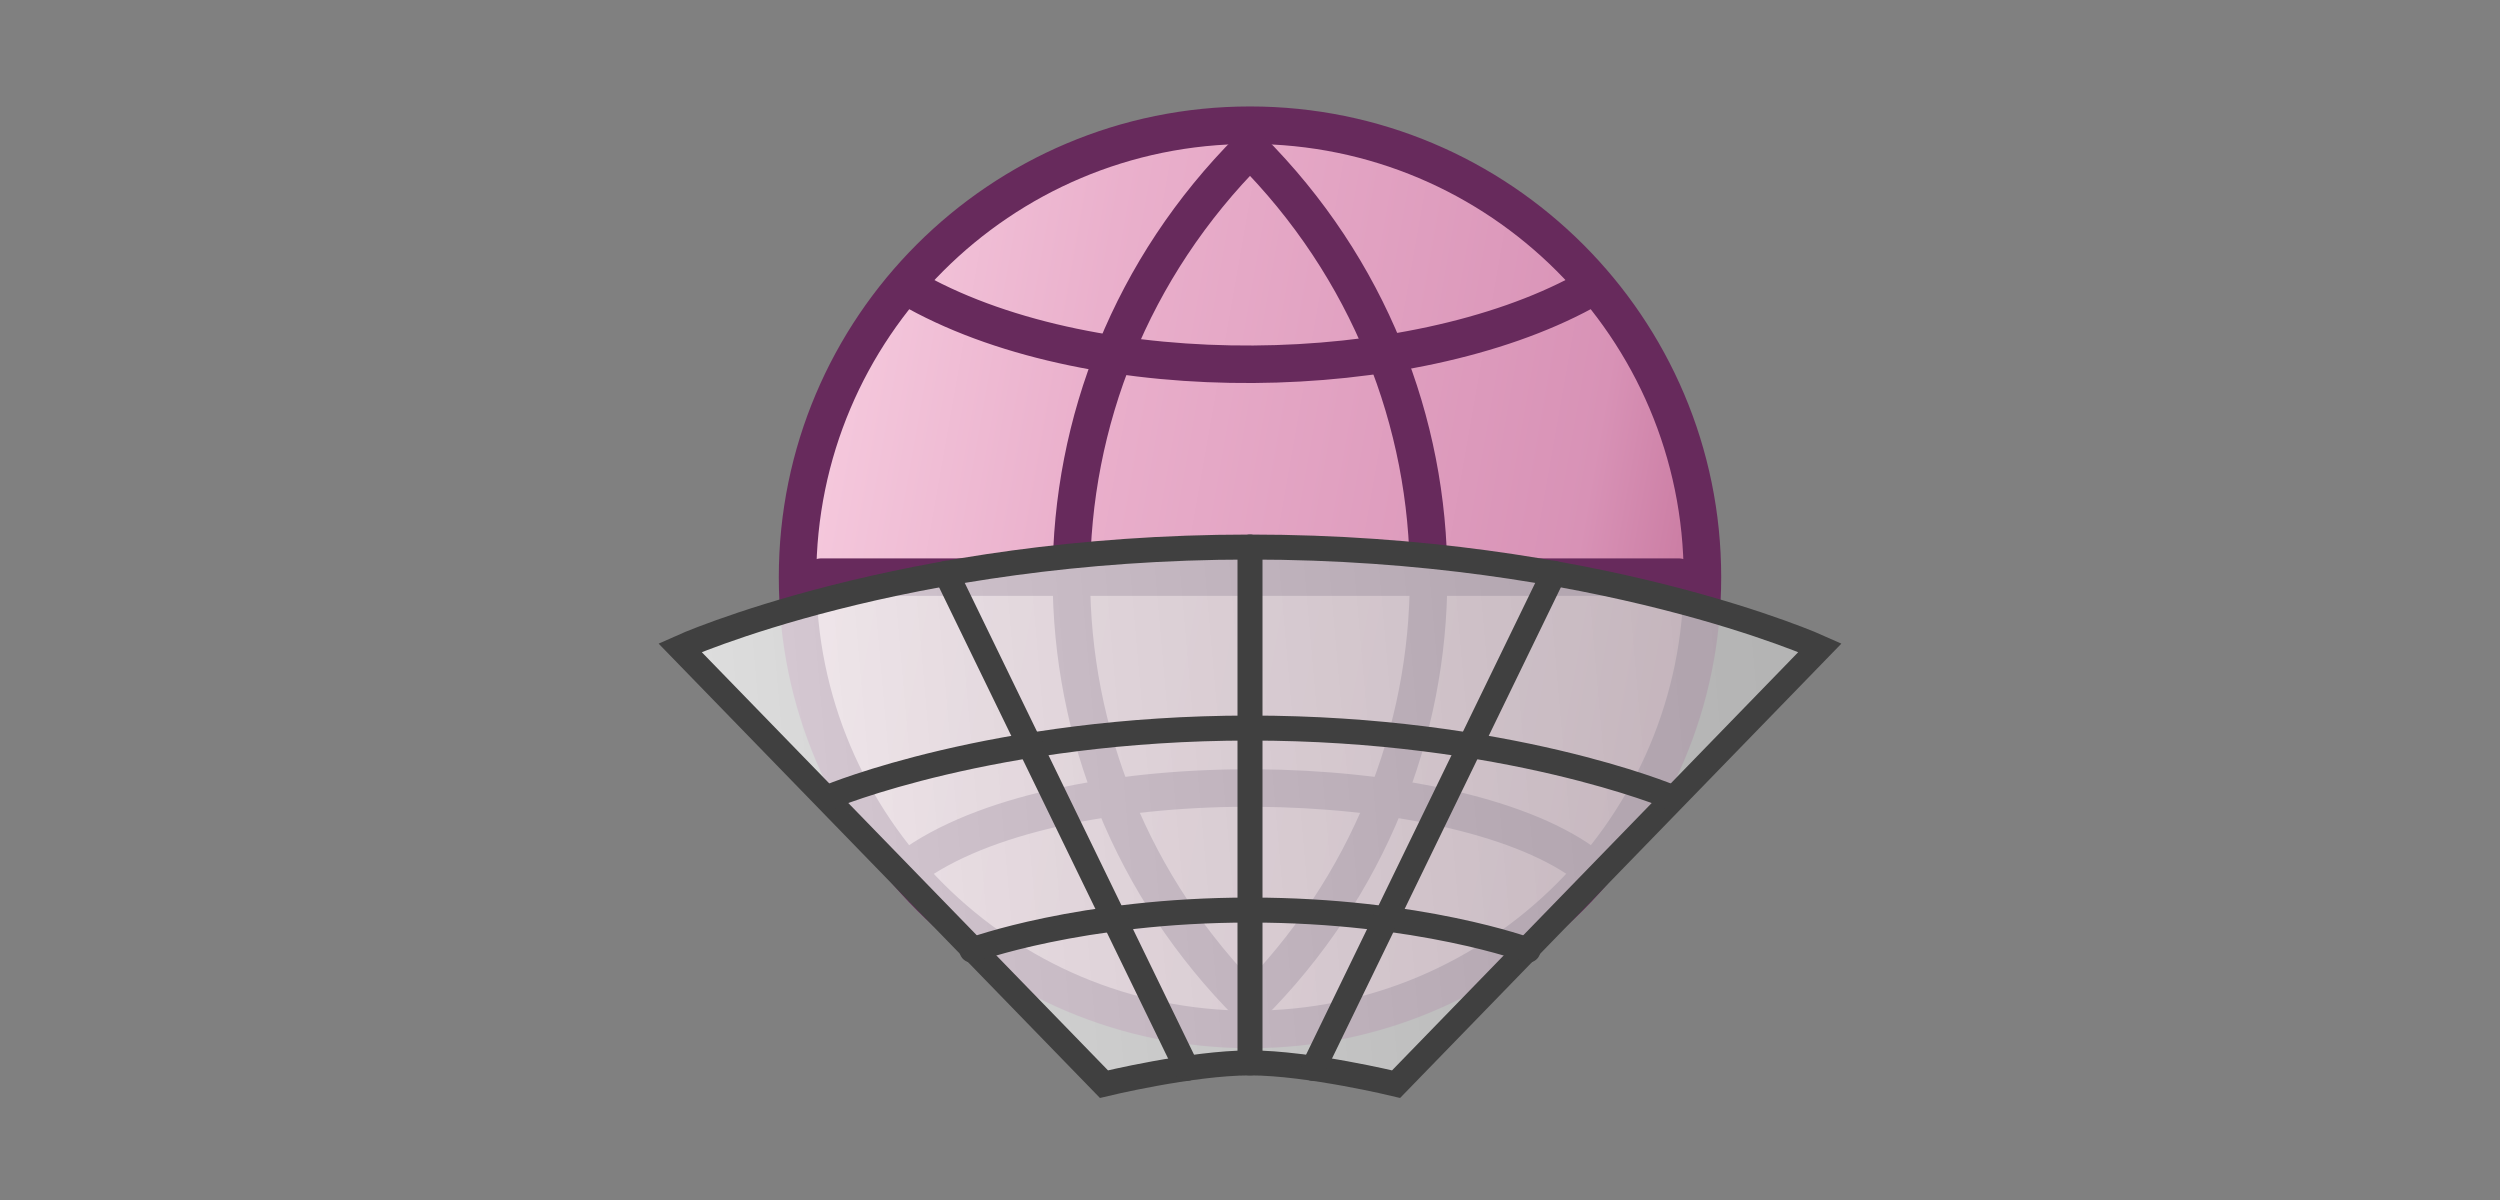 <svg enable-background="new 0 0 50 24" height="192" viewBox="0 0 50 24" width="400"
  xmlns="http://www.w3.org/2000/svg" xmlns:xlink="http://www.w3.org/1999/xlink">
  <rect x="0" y="0" width="50" height="24" fill="#808080" stroke="none"/>
  <defs>
    <linearGradient id="a" gradientUnits="userSpaceOnUse" x1="3.086" x2="20.912" y1="14.025" y2="10.882">
      <stop offset="0" stop-color="#f5c9dd" />
      <stop offset=".286" stop-color="#eab0cc" />
      <stop offset=".852" stop-color="#d892b6" />
      <stop offset="1" stop-color="#c8789f" />
    </linearGradient>
    <linearGradient id="b" gradientUnits="userSpaceOnUse" x1=".983" x2="23.611" y1="6.665" y2="8.644">
      <stop offset="0" stop-color="#f5f5f5" />
      <stop offset=".25" stop-color="#e4e4e4" />
      <stop offset=".722" stop-color="#c9c9c9" />
      <stop offset="1" stop-color="#bfbfbf" />
    </linearGradient>
  </defs>
  <g transform="translate(13,0)">
    <g transform="scale(1, -1) translate(0, -24)" stroke-linecap="round">
      <g stroke="#672a5c">
        <path
          d="m 21.049 12.457 c 0 4.987 -4.054 9.039 -9.049 9.039 -4.998 0 -9.049 -4.052 -9.049 -9.039 0 -4.995 4.052 -9.046 9.049 -9.046 4.995 0 9.049 4.051 9.049 9.046 z"
          fill="url(#a)" stroke-linejoin="round" stroke-width=".75" />
        <path d="m 12 3.887 c 4.762 4.763 4.762 12.37 0 17.135" fill="none" stroke-linejoin="round" stroke-width=".75" />
        <path d="m 12 3.887 c -4.763 4.763 -4.763 12.37 0 17.135" fill="none" stroke-linejoin="round"
          stroke-width=".75" />
        <path d="m 3.427 12.457 h 17.146" fill="none" stroke-linejoin="round" stroke-width=".75" />
        <path d="m 18.667 6.745 c -2.675 1.918 -10.309 2.067 -13.335 0" fill="none" stroke-linejoin="round"
          stroke-width=".75" />
        <path d="m 18.667 18.163 c -3.447 -1.867 -9.708 -1.995 -13.335 0" fill="none" stroke-linejoin="round"
          stroke-width=".75" />
      </g>
      <path
        d="m 23.4 11.046 s -4.453 2.013 -11.4 2.013 c -6.948 0 -11.4 -2.013 -11.4 -2.013 l 8.479 -8.729 s 1.75 .425 2.921 .425 2.922 -.425 2.922 -.425 z"
        fill="url(#b)" fill-opacity=".8" stroke="#404040" stroke-width=".5" />
      <path d="m 12 13.059 v -5.747 -4.571" fill="none" stroke="#404040" stroke-linejoin="round" stroke-width=".5" />
      <path d="m 20.41 8.064 s -3.283 1.375 -8.41 1.375 c -5.126 0 -8.41 -1.375 -8.41 -1.375" fill="none"
        stroke="#404040" stroke-linejoin="round" stroke-width=".5" />
      <path d="m 17.561 4.997 s -2.17 .802 -5.561 .802 c -3.39 0 -5.562 -.802 -5.562 -.802" fill="none"
        stroke="#404040" stroke-linejoin="round" stroke-width=".5" />
      <path d="m 13.266 2.632 4.81 9.903" fill="none" stroke="#404040" stroke-linejoin="round" stroke-width=".5" />
      <path d="m 10.736 2.632 -4.813 9.903" fill="none" stroke="#404040" stroke-linejoin="round" stroke-width=".5" />
    </g>
  </g>
</svg>

